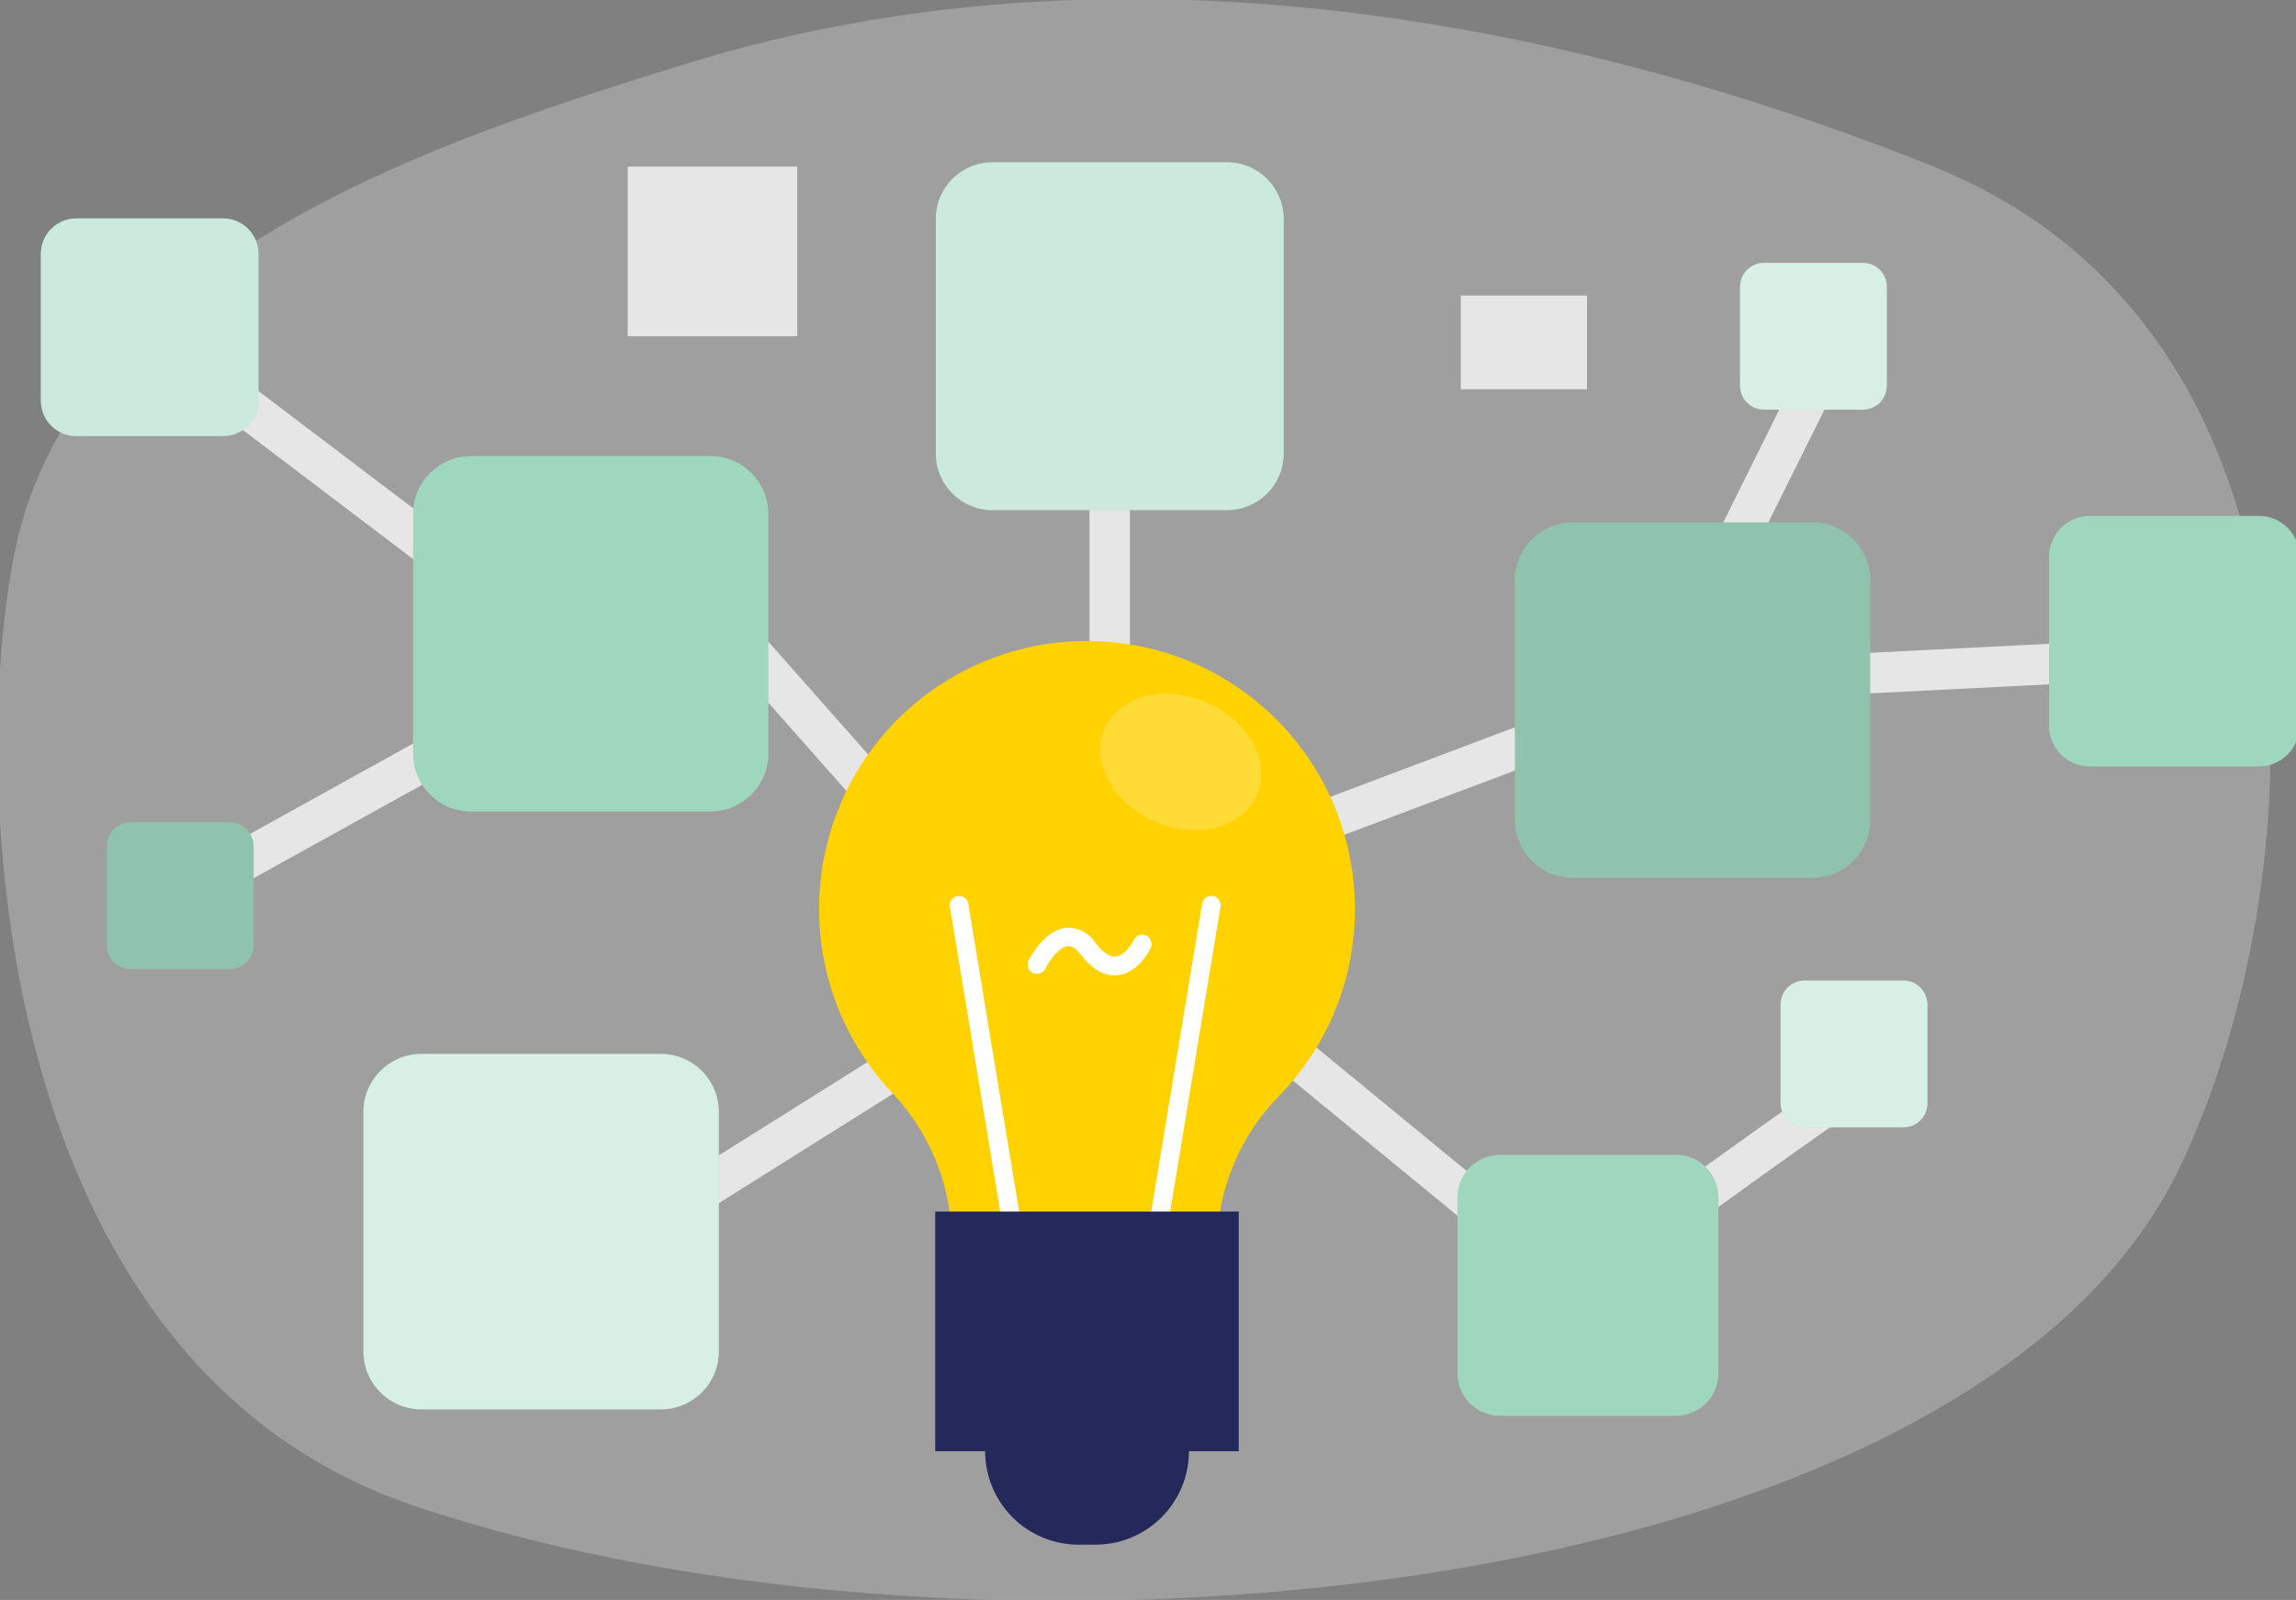 <svg width="310" height="216" viewBox="0 0 310 216" fill="none" xmlns="http://www.w3.org/2000/svg">
<rect x="0" y="0" width="310" height="216" fill="#808080" stroke="none"/>
<g clip-path="url(#clip0_21_149)">
<path opacity="0.3" d="M92.025 8.794C61.707 18.284 10.399 33.905 2.015 74.403C-4.258 104.722 -1.355 183.902 55.81 203.248C132.706 229.292 265.326 216.605 294.01 158.192C312.432 120.698 317.355 45.07 260.952 22.446C222.737 7.119 157.137 -11.526 92.025 8.794Z" fill="#E6E6E6"/>
<path d="M152.56 51.901H147.099V96.906H152.56V51.901Z" fill="#E6E6E6"/>
<path d="M245.781 44.152L227.93 80.051L232.819 82.483L250.671 46.584L245.781 44.152Z" fill="#E6E6E6"/>
<path d="M168.992 134.238L165.526 138.458L210.805 175.65L214.271 171.43L168.992 134.238Z" fill="#E6E6E6"/>
<path d="M216.728 174.787C216.967 174.422 217.104 174 217.124 173.564C217.144 173.128 217.045 172.695 216.839 172.31L211.957 174.746C210.699 172.229 212.972 170.494 218.372 166.292C221.529 163.856 225.974 160.567 231.567 156.527C241.098 149.656 250.852 142.896 250.943 142.825L254.06 147.311C239.687 157.299 218.595 172.422 216.728 174.787Z" fill="#E6E6E6"/>
<path d="M172.21 116.201L170.292 111.085L227.964 89.364L294.964 85.995L295.248 91.455L229.091 94.784L172.21 116.201Z" fill="#E6E6E6"/>
<path d="M122.567 139.962L79.796 166.824L82.7 171.448L125.471 144.587L122.567 139.962Z" fill="#E6E6E6"/>
<path d="M99.095 81.374L95.004 84.992L121.968 115.481L126.059 111.863L99.095 81.374Z" fill="#E6E6E6"/>
<path d="M25.664 123.316L23.015 118.536L74.76 89.862L18.965 47.577L22.264 43.223L84.748 90.572L25.664 123.316Z" fill="#E6E6E6"/>
<path d="M182.939 122.728C182.942 116.813 181.495 110.989 178.724 105.763C175.954 100.538 171.945 96.072 167.048 92.756C162.151 89.439 156.515 87.374 150.635 86.741C144.755 86.109 138.809 86.927 133.319 89.125C127.828 91.323 122.96 94.834 119.141 99.35C115.323 103.866 112.669 109.25 111.414 115.029C110.158 120.808 110.339 126.808 111.94 132.501C113.541 138.194 116.514 143.408 120.597 147.686C125.727 153.155 128.557 160.387 128.504 167.885V169.123H164.303V168.21C164.373 160.605 167.398 153.325 172.738 147.91C179.296 141.169 182.957 132.131 182.939 122.728V122.728Z" fill="#FFD200"/>
<path d="M137.05 169.214C136.758 169.215 136.475 169.114 136.249 168.929C136.023 168.744 135.869 168.486 135.812 168.199L128.25 122.433C128.223 122.27 128.228 122.103 128.265 121.941C128.303 121.78 128.371 121.628 128.467 121.493C128.564 121.358 128.685 121.244 128.826 121.156C128.966 121.068 129.122 121.009 129.286 120.982C129.449 120.954 129.616 120.959 129.777 120.997C129.939 121.034 130.091 121.103 130.226 121.199C130.361 121.295 130.475 121.417 130.563 121.557C130.651 121.697 130.71 121.854 130.737 122.017L138.299 167.783C138.352 168.11 138.276 168.444 138.086 168.715C137.897 168.987 137.609 169.173 137.284 169.235L137.05 169.214Z" fill="white"/>
<path d="M155.97 169.215H155.757C155.432 169.153 155.144 168.967 154.954 168.695C154.765 168.424 154.688 168.09 154.742 167.763L162.304 121.997C162.359 121.667 162.543 121.373 162.815 121.179C163.087 120.985 163.425 120.906 163.755 120.962C164.085 121.017 164.379 121.201 164.573 121.473C164.767 121.745 164.845 122.083 164.79 122.413L157.229 168.179C157.176 168.473 157.02 168.739 156.789 168.928C156.559 169.118 156.268 169.219 155.97 169.215Z" fill="white"/>
<path d="M167.247 163.571H126.271V195.919H167.247V163.571Z" fill="#24285B"/>
<path d="M150.479 131.68C148.885 131.68 147.343 130.726 145.881 128.828C145.292 128.056 144.714 127.701 144.176 127.742C142.958 127.853 141.577 129.822 141.131 130.787C140.979 131.084 140.715 131.309 140.397 131.412C140.079 131.515 139.733 131.487 139.436 131.335C139.138 131.183 138.913 130.919 138.811 130.601C138.708 130.283 138.736 129.937 138.888 129.64C139.101 129.224 141.06 125.519 143.963 125.255C144.74 125.213 145.515 125.379 146.207 125.736C146.899 126.093 147.484 126.627 147.901 127.285C148.601 128.188 149.647 129.254 150.651 129.142C151.819 129.021 152.844 127.417 153.108 126.869C153.258 126.58 153.515 126.361 153.823 126.258C154.131 126.154 154.468 126.174 154.762 126.313C155.056 126.452 155.285 126.7 155.4 127.004C155.516 127.308 155.509 127.645 155.381 127.945C155.219 128.29 153.696 131.355 150.926 131.649L150.479 131.68Z" fill="white"/>
<path opacity="0.21" d="M169.737 107.334C171.666 102.885 168.614 97.278 162.92 94.809C157.227 92.341 151.048 93.946 149.119 98.395C147.19 102.844 150.242 108.451 155.936 110.92C161.629 113.388 167.808 111.783 169.737 107.334Z" fill="white"/>
<path d="M133.011 195.919H160.527C160.527 197.576 160.201 199.217 159.567 200.748C158.933 202.278 158.004 203.669 156.832 204.841C155.661 206.012 154.27 206.941 152.739 207.576C151.208 208.21 149.568 208.536 147.911 208.536H145.627C142.281 208.536 139.072 207.207 136.706 204.841C134.34 202.475 133.011 199.266 133.011 195.919V195.919Z" fill="#24285B"/>
<path d="M95.933 61.574H63.585C59.268 61.574 55.769 65.073 55.769 69.389V101.737C55.769 106.054 59.268 109.553 63.585 109.553H95.933C100.249 109.553 103.748 106.054 103.748 101.737V69.389C103.748 65.073 100.249 61.574 95.933 61.574Z" fill="#9ED6BE"/>
<path d="M244.701 70.526H212.353C208.037 70.526 204.538 74.025 204.538 78.342V110.69C204.538 115.006 208.037 118.505 212.353 118.505H244.701C249.018 118.505 252.517 115.006 252.517 110.69V78.342C252.517 74.025 249.018 70.526 244.701 70.526Z" fill="#9ED6BE"/>
<path opacity="0.09" d="M244.701 70.526H212.353C208.037 70.526 204.538 74.025 204.538 78.342V110.69C204.538 115.006 208.037 118.505 212.353 118.505H244.701C249.018 118.505 252.517 115.006 252.517 110.69V78.342C252.517 74.025 249.018 70.526 244.701 70.526Z" fill="black"/>
<path d="M89.234 142.287H56.886C52.569 142.287 49.07 145.786 49.07 150.102V182.45C49.07 186.767 52.569 190.266 56.886 190.266H89.234C93.55 190.266 97.049 186.767 97.049 182.45V150.102C97.049 145.786 93.55 142.287 89.234 142.287Z" fill="#9ED6BE"/>
<path opacity="0.6" d="M89.234 142.287H56.886C52.569 142.287 49.07 145.786 49.07 150.102V182.45C49.07 186.767 52.569 190.266 56.886 190.266H89.234C93.55 190.266 97.049 186.767 97.049 182.45V150.102C97.049 145.786 93.55 142.287 89.234 142.287Z" fill="white"/>
<path d="M226.279 155.908H202.518C199.351 155.908 196.783 158.476 196.783 161.643V185.404C196.783 188.571 199.351 191.139 202.518 191.139H226.279C229.446 191.139 232.014 188.571 232.014 185.404V161.643C232.014 158.476 229.446 155.908 226.279 155.908Z" fill="#9ED6BE"/>
<path d="M165.673 21.908H133.995C129.774 21.908 126.352 25.33 126.352 29.551V61.229C126.352 65.45 129.774 68.872 133.995 68.872H165.673C169.894 68.872 173.316 65.45 173.316 61.229V29.551C173.316 25.33 169.894 21.908 165.673 21.908Z" fill="#9ED6BE"/>
<path opacity="0.46" d="M165.673 21.908H133.995C129.774 21.908 126.352 25.33 126.352 29.551V61.229C126.352 65.45 129.774 68.872 133.995 68.872H165.673C169.894 68.872 173.316 65.45 173.316 61.229V29.551C173.316 25.33 169.894 21.908 165.673 21.908Z" fill="white"/>
<path d="M30.12 29.49H10.297C7.657 29.49 5.517 31.63 5.517 34.27V54.093C5.517 56.734 7.657 58.874 10.297 58.874H30.12C32.761 58.874 34.901 56.734 34.901 54.093V34.27C34.901 31.63 32.761 29.49 30.12 29.49Z" fill="#9ED6BE"/>
<path opacity="0.46" d="M30.12 29.49H10.297C7.657 29.49 5.517 31.63 5.517 34.27V54.093C5.517 56.734 7.657 58.874 10.297 58.874H30.12C32.761 58.874 34.901 56.734 34.901 54.093V34.27C34.901 31.63 32.761 29.49 30.12 29.49Z" fill="white"/>
<path d="M31.013 111.015H17.656C15.873 111.015 14.428 112.46 14.428 114.242V127.6C14.428 129.382 15.873 130.827 17.656 130.827H31.013C32.796 130.827 34.241 129.382 34.241 127.6V114.242C34.241 112.46 32.796 111.015 31.013 111.015Z" fill="#9ED6BE"/>
<path opacity="0.09" d="M31.013 111.015H17.656C15.873 111.015 14.428 112.46 14.428 114.242V127.6C14.428 129.382 15.873 130.827 17.656 130.827H31.013C32.796 130.827 34.241 129.382 34.241 127.6V114.242C34.241 112.46 32.796 111.015 31.013 111.015Z" fill="black"/>
<path d="M257.003 132.38H243.646C241.863 132.38 240.418 133.825 240.418 135.608V148.965C240.418 150.748 241.863 152.193 243.646 152.193H257.003C258.786 152.193 260.231 150.748 260.231 148.965V135.608C260.231 133.825 258.786 132.38 257.003 132.38Z" fill="#9ED6BE"/>
<path opacity="0.6" d="M257.003 132.38H243.646C241.863 132.38 240.418 133.825 240.418 135.608V148.965C240.418 150.748 241.863 152.193 243.646 152.193H257.003C258.786 152.193 260.231 150.748 260.231 148.965V135.608C260.231 133.825 258.786 132.38 257.003 132.38Z" fill="white"/>
<path d="M251.522 35.488H238.165C236.382 35.488 234.937 36.933 234.937 38.716V52.073C234.937 53.856 236.382 55.301 238.165 55.301H251.522C253.305 55.301 254.75 53.856 254.75 52.073V38.716C254.75 36.933 253.305 35.488 251.522 35.488Z" fill="#9ED6BE"/>
<path opacity="0.6" d="M251.522 35.488H238.165C236.382 35.488 234.937 36.933 234.937 38.716V52.073C234.937 53.856 236.382 55.301 238.165 55.301H251.522C253.305 55.301 254.75 53.856 254.75 52.073V38.716C254.75 36.933 253.305 35.488 251.522 35.488Z" fill="white"/>
<path d="M304.972 69.643H282.165C279.121 69.643 276.654 72.111 276.654 75.154V97.962C276.654 101.005 279.121 103.473 282.165 103.473H304.972C308.016 103.473 310.484 101.005 310.484 97.962V75.154C310.484 72.111 308.016 69.643 304.972 69.643Z" fill="#9ED6BE"/>
<path d="M107.646 22.497H84.747V45.395H107.646V22.497Z" fill="#E6E6E6"/>
<path d="M214.272 39.894H197.23V52.551H214.272V39.894Z" fill="#E6E6E6"/>
</g>
<defs>
<clipPath id="clip0_21_149">
<rect width="310" height="216" fill="white"/>
</clipPath>
</defs>
</svg>
